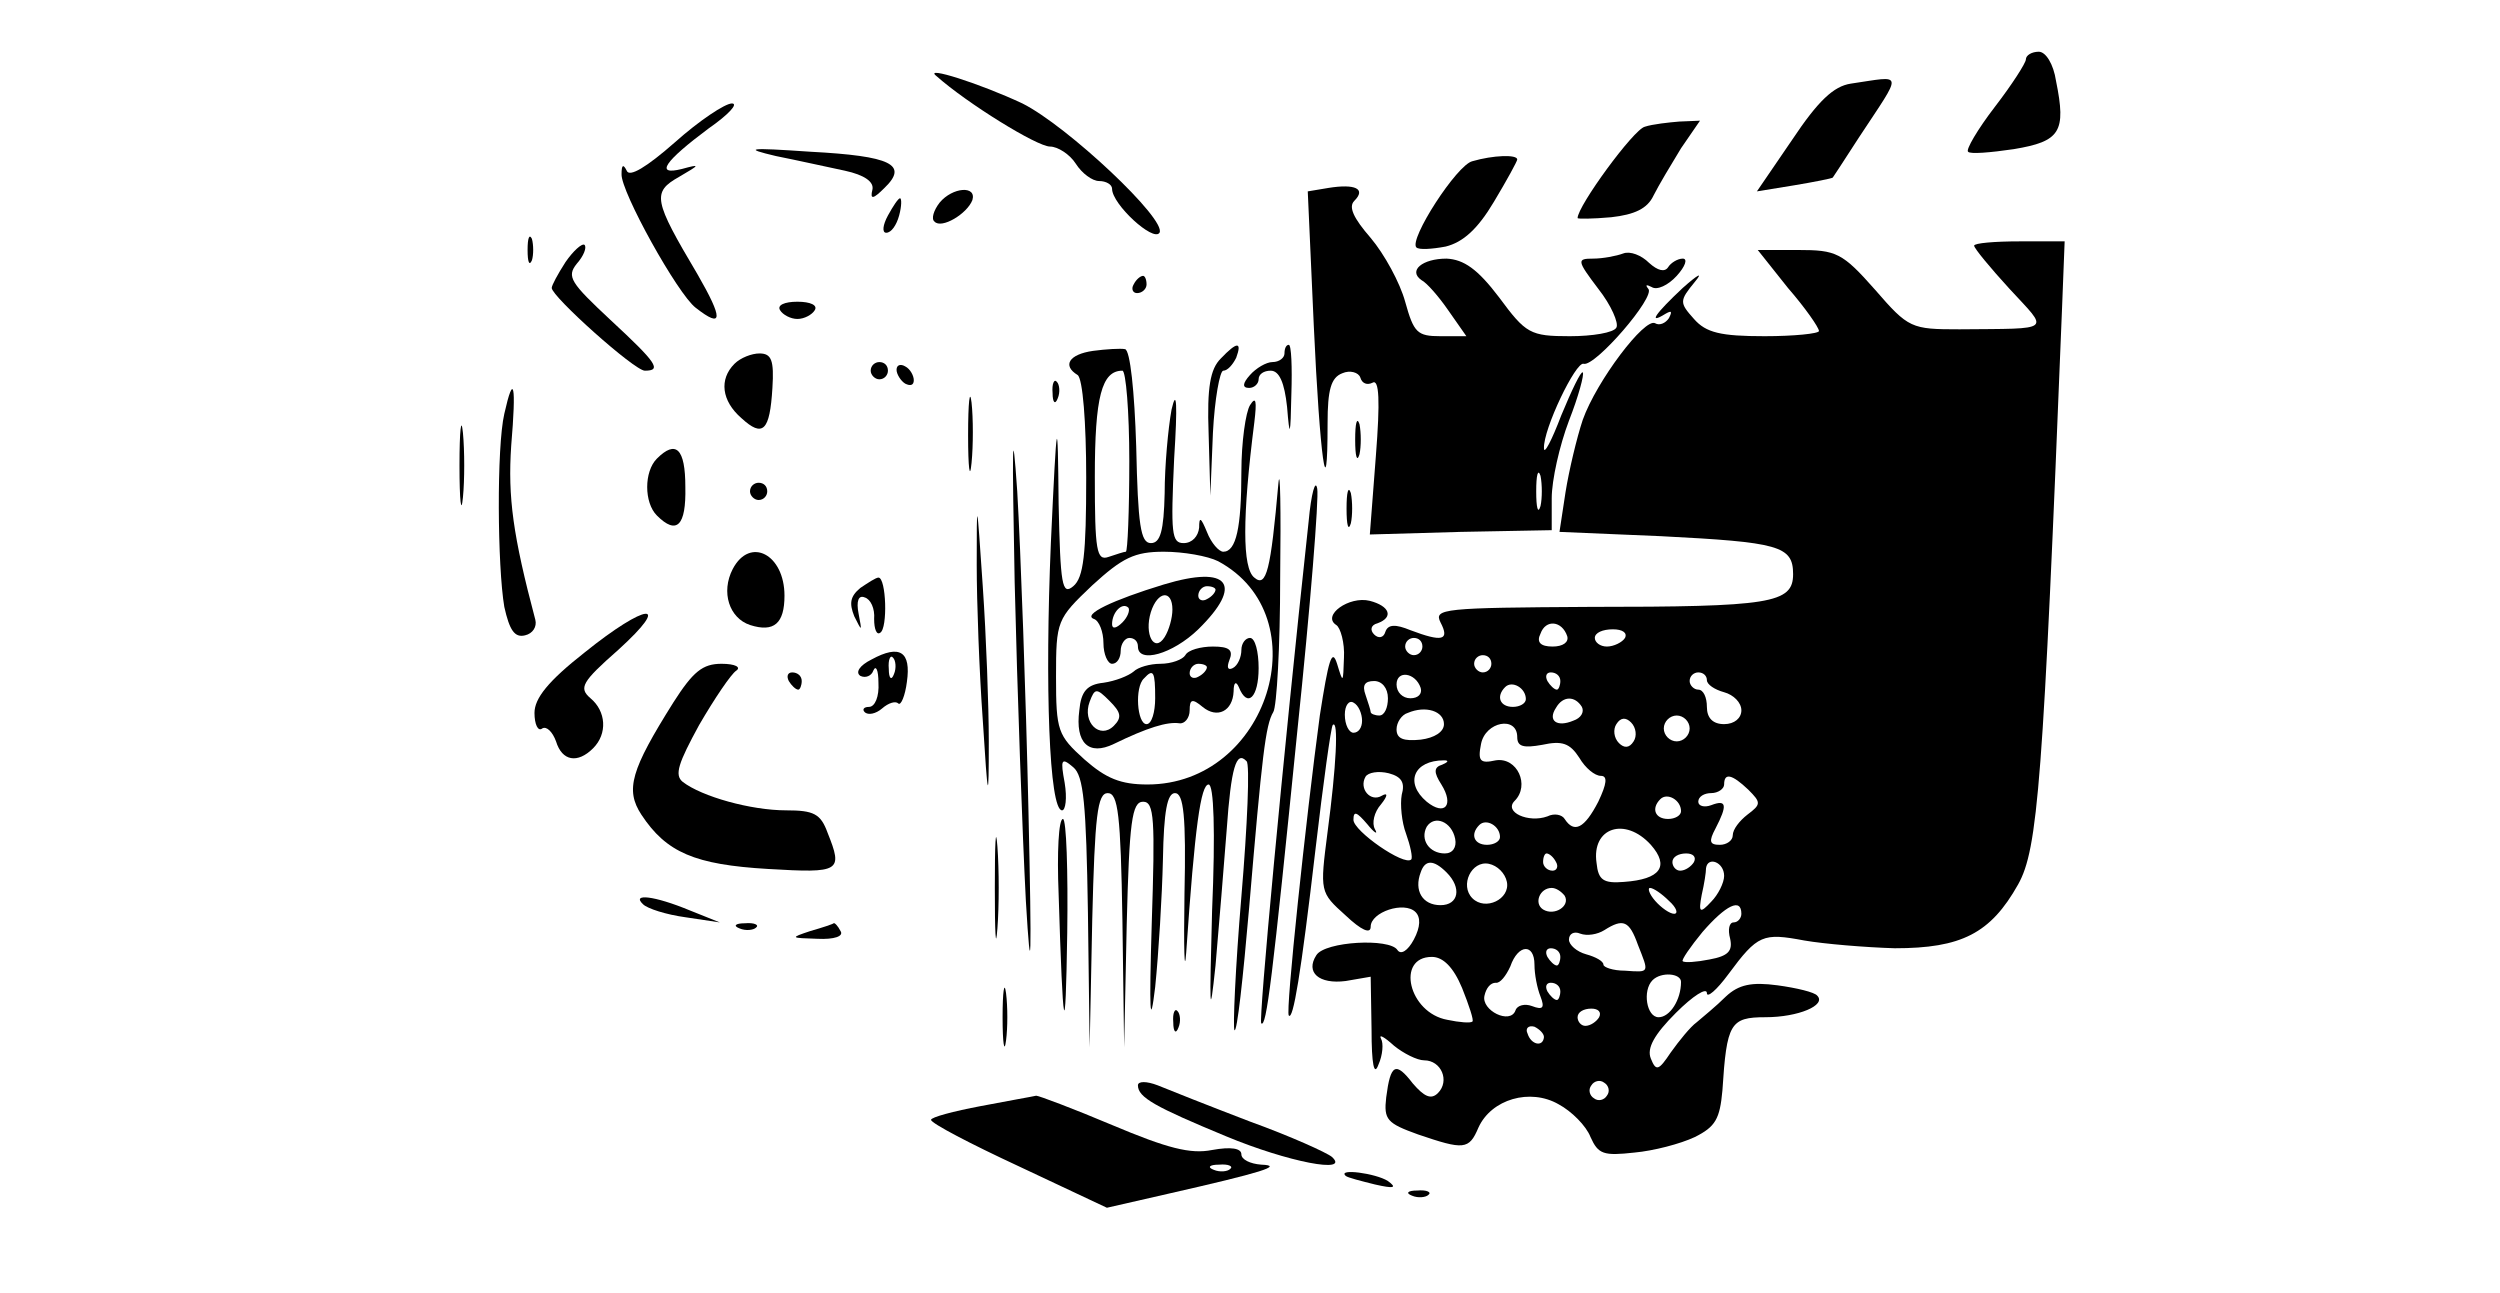 <?xml version="1.0" standalone="no"?>
<!DOCTYPE svg PUBLIC "-//W3C//DTD SVG 20010904//EN"
 "http://www.w3.org/TR/2001/REC-SVG-20010904/DTD/svg10.dtd">
<svg version="1.0" xmlns="http://www.w3.org/2000/svg"
 width="290pt" height="150pt" viewBox="0 0 290 150"
 preserveAspectRatio="xMidYMid meet">

<g transform="translate(0,150) scale(0.1,-0.1)"
fill="#000000" stroke="none">
<path d="M2350 1431 c0 -4 -16 -29 -36 -55 -20 -26 -34 -50 -31 -52 2 -3 26
-1 53 3 54 9 61 20 49 79 -3 20 -12 34 -20 34 -8 0 -15 -4 -15 -9z"/>
<path d="M1086 1412 c36 -32 117 -82 132 -82 9 0 23 -9 30 -20 7 -11 19 -20
27 -20 8 0 15 -4 15 -9 0 -18 48 -62 55 -51 9 15 -107 124 -159 150 -49 23
-115 44 -100 32z"/>
<path d="M2147 1403 c-20 -3 -38 -20 -68 -65 l-41 -60 43 7 c24 4 44 8 45 9 0
0 14 21 30 46 52 79 53 72 -9 63z"/>
<path d="M783 1335 c-33 -29 -53 -41 -56 -33 -4 8 -6 7 -6 -4 -1 -20 65 -139
86 -155 32 -25 32 -13 2 39 -51 86 -53 95 -21 113 24 14 25 15 3 9 -32 -8 -20
9 31 47 23 16 35 29 27 29 -8 0 -38 -20 -66 -45z"/>
<path d="M1908 1353 c-13 -3 -78 -92 -78 -106 0 -1 17 -1 39 1 27 3 42 10 49
25 6 12 21 37 32 55 l22 32 -24 -1 c-12 -1 -31 -3 -40 -6z"/>
<path d="M900 1319 c25 -5 61 -13 80 -17 23 -5 34 -13 32 -22 -3 -12 1 -11 14
2 28 27 8 37 -86 42 -73 5 -78 4 -40 -5z"/>
<path d="M1708 1313 c-18 -4 -74 -91 -65 -100 3 -3 18 -2 34 1 20 5 37 20 56
52 15 25 27 47 27 49 0 6 -28 5 -52 -2z"/>
<path d="M1541 1282 l-24 -4 7 -156 c7 -152 16 -218 16 -113 0 39 4 53 17 58
9 4 19 1 21 -5 2 -7 8 -9 14 -6 8 5 9 -21 4 -85 l-7 -91 105 3 106 2 0 37 c0
21 9 61 20 90 11 28 18 54 16 56 -2 2 -13 -21 -25 -50 -11 -29 -20 -46 -20
-38 -1 22 37 101 46 98 13 -4 84 78 75 87 -4 5 -2 5 4 2 6 -4 19 2 29 13 10
11 13 20 7 20 -6 0 -14 -5 -17 -10 -4 -6 -12 -4 -22 5 -9 9 -22 14 -30 11 -8
-3 -24 -6 -35 -6 -19 0 -19 -2 6 -35 15 -19 24 -40 21 -45 -3 -6 -28 -10 -54
-10 -46 0 -51 3 -82 45 -25 33 -41 44 -61 45 -28 0 -45 -14 -29 -25 6 -3 20
-19 31 -35 l21 -30 -30 0 c-27 0 -31 4 -41 40 -6 22 -24 55 -40 74 -20 23 -26
36 -19 43 14 14 1 20 -30 15z m246 -369 c-3 -10 -5 -2 -5 17 0 19 2 27 5 18 2
-10 2 -26 0 -35z"/>
<path d="M1090 1265 c-7 -9 -10 -19 -6 -22 8 -9 38 9 44 25 5 17 -23 15 -38
-3z"/>
<path d="M1030 1250 c-6 -11 -7 -20 -2 -20 6 0 12 9 15 20 3 11 3 20 1 20 -2
0 -8 -9 -14 -20z"/>
<path d="M612 1210 c0 -14 2 -19 5 -12 2 6 2 18 0 25 -3 6 -5 1 -5 -13z"/>
<path d="M656 1196 c-9 -14 -16 -27 -16 -30 0 -10 96 -96 108 -96 20 0 14 9
-40 59 -46 43 -51 50 -39 65 8 9 12 19 9 22 -3 2 -13 -7 -22 -20z"/>
<path d="M2290 1215 c0 -3 19 -26 41 -50 46 -50 52 -46 -58 -47 -56 0 -59 1
-98 46 -38 43 -45 46 -89 46 l-47 0 35 -44 c20 -23 36 -46 36 -50 0 -3 -29 -6
-63 -6 -51 0 -68 4 -82 20 -17 19 -17 21 1 43 10 12 4 9 -14 -7 -32 -30 -41
-43 -20 -30 7 4 8 3 4 -5 -4 -6 -11 -9 -16 -6 -12 7 -68 -67 -84 -112 -7 -21
-16 -59 -20 -84 l-7 -46 118 -5 c136 -7 153 -11 153 -44 0 -34 -26 -38 -236
-38 -170 -1 -181 -2 -173 -18 11 -21 2 -23 -35 -9 -17 7 -26 7 -29 -2 -2 -7
-8 -8 -13 -3 -5 5 -4 11 4 13 19 7 14 20 -9 26 -24 6 -56 -17 -39 -28 5 -3 10
-21 9 -38 -1 -30 -1 -30 -8 -7 -6 19 -10 4 -20 -60 -16 -119 -40 -344 -36
-348 5 -6 14 47 31 193 9 77 18 142 20 144 7 7 4 -49 -6 -124 -9 -70 -9 -70
21 -97 18 -17 29 -22 29 -13 0 17 39 30 52 17 6 -6 6 -17 -2 -32 -7 -13 -15
-18 -19 -12 -9 14 -84 10 -94 -6 -13 -20 3 -34 34 -30 l29 5 1 -61 c0 -41 3
-55 8 -41 5 11 6 25 3 30 -3 6 4 2 15 -8 11 -9 27 -17 35 -17 20 0 30 -24 16
-38 -8 -8 -16 -4 -29 11 -20 26 -26 23 -31 -16 -3 -26 1 -30 37 -43 53 -18 59
-18 70 8 15 33 60 46 93 27 15 -8 32 -25 37 -38 9 -20 15 -22 51 -18 22 2 53
10 70 18 24 12 29 21 32 54 5 78 9 85 50 85 38 0 71 14 60 25 -3 4 -24 9 -46
12 -30 4 -45 1 -60 -13 -11 -11 -27 -24 -34 -30 -7 -5 -20 -21 -30 -35 -14
-21 -17 -22 -23 -7 -5 12 4 28 29 53 20 20 36 30 36 23 0 -6 11 3 25 22 34 46
40 48 88 39 23 -4 71 -8 105 -9 77 0 111 17 143 74 23 41 29 118 51 669 l3 77
-52 0 c-29 0 -53 -2 -53 -5z m-472 -453 c2 -7 -5 -12 -17 -12 -14 0 -19 5 -14
15 6 17 25 15 31 -3z m67 -2 c-3 -5 -13 -10 -21 -10 -8 0 -14 5 -14 10 0 6 9
10 21 10 11 0 17 -4 14 -10z m-235 -10 c0 -5 -4 -10 -10 -10 -5 0 -10 5 -10
10 0 6 5 10 10 10 6 0 10 -4 10 -10z m80 -20 c0 -5 -4 -10 -10 -10 -5 0 -10 5
-10 10 0 6 5 10 10 10 6 0 10 -4 10 -10z m-82 -28 c2 -7 -3 -12 -12 -12 -9 0
-16 7 -16 16 0 17 22 14 28 -4z m162 8 c0 -5 -2 -10 -4 -10 -3 0 -8 5 -11 10
-3 6 -1 10 4 10 6 0 11 -4 11 -10z m170 1 c0 -5 9 -11 20 -14 11 -3 20 -12 20
-21 0 -9 -8 -16 -20 -16 -13 0 -20 7 -20 20 0 11 -4 20 -10 20 -5 0 -10 5 -10
10 0 6 5 10 10 10 6 0 10 -4 10 -9z m-370 -21 c0 -11 -4 -20 -10 -20 -5 0 -10
2 -10 4 0 2 -3 11 -6 20 -4 11 -1 16 10 16 9 0 16 -8 16 -20z m160 -1 c0 -5
-7 -9 -15 -9 -15 0 -20 12 -9 23 8 8 24 -1 24 -14z m-190 -25 c0 -8 -4 -14
-10 -14 -5 0 -10 9 -10 21 0 11 5 17 10 14 6 -3 10 -13 10 -21z m255 16 c3 -6
-1 -13 -10 -16 -19 -8 -30 0 -20 15 8 14 22 14 30 1z m-160 -20 c0 -9 -11 -16
-27 -18 -20 -2 -28 1 -28 12 0 8 6 17 13 19 21 9 42 2 42 -13z m220 -20 c-5
-8 -11 -8 -17 -2 -6 6 -7 16 -3 22 5 8 11 8 17 2 6 -6 7 -16 3 -22z m65 15 c0
-8 -7 -15 -15 -15 -8 0 -15 7 -15 15 0 8 7 15 15 15 8 0 15 -7 15 -15z m-200
-10 c0 -11 7 -13 29 -9 23 5 32 2 43 -15 7 -12 18 -21 25 -21 8 0 7 -9 -3 -30
-16 -31 -28 -37 -39 -20 -3 5 -12 7 -20 3 -22 -8 -51 5 -38 18 18 18 3 51 -22
47 -18 -4 -21 -1 -17 19 5 26 42 33 42 8z m-87 -32 c-10 -3 -10 -9 -1 -23 15
-24 4 -37 -17 -20 -26 22 -15 48 20 48 6 0 5 -2 -2 -5z m-47 -35 c-2 -11 0
-32 5 -45 5 -14 8 -28 6 -30 -8 -8 -67 33 -67 46 0 11 4 9 16 -5 8 -10 13 -13
9 -6 -4 7 -1 20 7 29 8 10 8 14 1 10 -13 -8 -27 8 -19 22 3 5 15 7 27 4 15 -4
19 -11 15 -25z m402 6 c15 -15 15 -17 -1 -29 -9 -7 -17 -17 -17 -24 0 -6 -7
-11 -15 -11 -12 0 -13 4 -5 19 14 27 13 34 -5 27 -8 -3 -15 -1 -15 4 0 6 7 10
15 10 8 0 15 5 15 10 0 14 9 12 28 -6z m-78 -25 c0 -5 -7 -9 -15 -9 -15 0 -20
12 -9 23 8 8 24 -1 24 -14z m-262 -32 c2 -10 -3 -17 -12 -17 -18 0 -29 16 -21
31 9 14 29 6 33 -14z m52 2 c0 -5 -7 -9 -15 -9 -15 0 -20 12 -9 23 8 8 24 -1
24 -14z m175 -9 c22 -25 11 -40 -31 -43 -24 -2 -30 2 -32 22 -6 41 33 54 63
21z m-110 -20 c3 -5 1 -10 -4 -10 -6 0 -11 5 -11 10 0 6 2 10 4 10 3 0 8 -4
11 -10z m160 0 c-3 -5 -10 -10 -16 -10 -5 0 -9 5 -9 10 0 6 7 10 16 10 8 0 12
-4 9 -10z m-287 -12 c18 -18 14 -38 -7 -38 -21 0 -31 17 -23 38 5 15 15 15 30
0z m70 -11 c4 -20 -25 -34 -40 -19 -15 15 -1 44 19 40 10 -2 19 -11 21 -21z
m252 7 c0 -8 -7 -22 -15 -30 -13 -14 -15 -13 -11 8 3 13 5 26 5 31 2 14 21 7
21 -9z m-185 -23 c7 -12 -12 -24 -25 -16 -11 7 -4 25 10 25 5 0 11 -4 15 -9z
m121 -6 c9 -8 11 -15 6 -15 -5 0 -15 7 -22 15 -7 8 -9 15 -6 15 4 0 14 -7 22
-15z m84 -15 c0 -5 -4 -10 -9 -10 -5 0 -7 -8 -4 -19 3 -14 -2 -20 -24 -24 -15
-3 -29 -4 -31 -2 -2 1 9 17 23 34 27 31 45 40 45 21z m-120 -36 c13 -33 14
-32 -15 -30 -14 0 -25 4 -25 7 0 4 -9 9 -20 12 -11 3 -20 11 -20 17 0 7 6 10
13 7 8 -3 20 -1 28 4 22 14 29 11 39 -17z m-120 -23 c0 -11 3 -27 7 -37 5 -13
3 -16 -10 -11 -8 3 -17 1 -19 -5 -6 -17 -40 0 -36 17 2 9 7 15 13 15 5 -1 12
8 17 19 9 26 28 27 28 2z m30 9 c0 -5 -2 -10 -4 -10 -3 0 -8 5 -11 10 -3 6 -1
10 4 10 6 0 11 -4 11 -10z m-114 -36 c8 -20 14 -38 12 -39 -2 -2 -15 -1 -29 2
-45 8 -60 73 -18 73 13 0 25 -12 35 -36z m254 7 c0 -21 -13 -41 -26 -41 -14 0
-19 31 -7 43 10 10 33 8 33 -2z m-140 -11 c0 -5 -2 -10 -4 -10 -3 0 -8 5 -11
10 -3 6 -1 10 4 10 6 0 11 -4 11 -10z m45 -30 c-3 -5 -10 -10 -16 -10 -5 0 -9
5 -9 10 0 6 7 10 16 10 8 0 12 -4 9 -10z m-64 -23 c-1 -12 -15 -9 -19 4 -3 6
1 10 8 8 6 -3 11 -8 11 -12z m73 -68 c-3 -5 -10 -7 -15 -3 -5 3 -7 10 -3 15 3
5 10 7 15 3 5 -3 7 -10 3 -15z"/>
<path d="M1315 1170 c-3 -5 -1 -10 4 -10 6 0 11 5 11 10 0 6 -2 10 -4 10 -3 0
-8 -4 -11 -10z"/>
<path d="M905 1140 c3 -5 12 -10 20 -10 8 0 17 5 20 10 4 6 -5 10 -20 10 -15
0 -24 -4 -20 -10z"/>
<path d="M1268 1093 c-28 -4 -36 -17 -18 -28 6 -4 10 -55 10 -119 0 -89 -3
-116 -15 -126 -13 -11 -15 1 -17 96 -1 107 -2 106 -9 -46 -7 -166 -2 -310 13
-310 4 0 6 14 3 32 -5 27 -4 30 10 18 12 -10 15 -42 17 -169 l2 -156 3 148 c3
121 6 147 18 147 12 0 15 -25 17 -147 l2 -148 3 143 c3 119 6 142 19 142 13 0
14 -20 10 -142 -3 -102 -2 -123 4 -73 4 39 8 105 9 148 1 56 5 77 14 77 10 0
13 -27 11 -117 -1 -65 0 -95 2 -68 10 147 17 195 26 195 6 0 8 -53 4 -147 -3
-114 -3 -129 4 -63 4 47 10 118 13 158 5 71 11 92 23 79 4 -3 1 -74 -6 -157
-7 -83 -10 -153 -8 -155 3 -3 10 61 17 142 15 177 19 212 28 227 4 6 8 76 8
156 1 80 0 129 -2 110 -9 -102 -14 -122 -28 -110 -14 11 -14 70 0 180 3 25 2
31 -5 20 -5 -8 -10 -43 -10 -77 0 -65 -6 -93 -21 -93 -5 0 -14 10 -19 23 -7
17 -9 18 -9 5 -1 -10 -8 -18 -18 -18 -14 0 -15 11 -11 98 4 63 3 83 -3 57 -4
-22 -8 -66 -8 -97 -1 -44 -5 -58 -16 -58 -12 0 -15 21 -17 112 -2 64 -7 112
-13 113 -5 1 -22 0 -37 -2z m42 -128 c0 -58 -2 -105 -4 -105 -2 0 -11 -3 -20
-6 -14 -5 -16 7 -16 93 0 93 8 123 32 123 4 0 8 -47 8 -105z m103 -116 c119
-64 58 -259 -82 -259 -31 0 -48 7 -73 29 -31 28 -33 33 -33 96 0 65 1 67 42
106 35 32 49 39 83 39 23 0 51 -5 63 -11z"/>
<path d="M1350 822 c-59 -18 -95 -35 -81 -40 6 -2 11 -15 11 -28 0 -13 5 -24
10 -24 6 0 10 7 10 15 0 8 5 15 10 15 6 0 10 -4 10 -10 0 -20 40 -9 70 20 53
52 36 75 -40 52z m60 -6 c0 -3 -4 -8 -10 -11 -5 -3 -10 -1 -10 4 0 6 5 11 10
11 6 0 10 -2 10 -4z m-50 -23 c0 -10 -4 -24 -9 -32 -12 -19 -24 3 -16 29 8 25
25 26 25 3z m-58 -15 c-7 -7 -12 -8 -12 -2 0 14 12 26 19 19 2 -3 -1 -11 -7
-17z"/>
<path d="M1440 746 c0 -8 -4 -18 -10 -21 -6 -3 -7 1 -4 9 5 12 0 16 -19 16
-14 0 -29 -4 -32 -10 -3 -5 -16 -10 -29 -10 -12 0 -26 -4 -31 -9 -6 -5 -21
-11 -35 -13 -19 -2 -26 -10 -28 -32 -5 -38 11 -53 40 -39 39 19 62 26 76 24 6
-1 12 6 12 15 0 13 3 14 15 4 17 -14 35 -5 36 18 0 11 3 12 6 5 10 -25 23 -12
23 22 0 19 -4 35 -10 35 -5 0 -10 -6 -10 -14z m-40 -20 c0 -3 -4 -8 -10 -11
-5 -3 -10 -1 -10 4 0 6 5 11 10 11 6 0 10 -2 10 -4z m-60 -36 c0 -16 -4 -30
-10 -30 -11 0 -14 43 -3 53 11 12 13 8 13 -23z m-48 -32 c-16 -16 -37 4 -28
28 6 16 8 16 23 1 13 -13 15 -19 5 -29z"/>
<path d="M1416 1084 c-12 -12 -16 -33 -14 -87 l2 -72 3 73 c2 39 8 72 12 72 5
0 11 7 15 15 7 19 1 19 -18 -1z"/>
<path d="M1490 1090 c0 -5 -6 -10 -14 -10 -7 0 -19 -7 -26 -15 -9 -10 -9 -15
-1 -15 6 0 11 5 11 10 0 6 6 10 14 10 10 0 16 -14 19 -42 3 -37 4 -35 5 15 1
31 0 57 -3 57 -3 0 -5 -4 -5 -10z"/>
<path d="M852 1078 c-18 -18 -15 -43 8 -63 25 -23 33 -15 36 35 2 32 -1 40
-15 40 -9 0 -22 -5 -29 -12z"/>
<path d="M1010 1070 c0 -5 5 -10 10 -10 6 0 10 5 10 10 0 6 -4 10 -10 10 -5 0
-10 -4 -10 -10z"/>
<path d="M1040 1071 c0 -5 5 -13 10 -16 6 -3 10 -2 10 4 0 5 -4 13 -10 16 -5
3 -10 2 -10 -4z"/>
<path d="M1123 995 c0 -38 2 -53 4 -32 2 20 2 52 0 70 -2 17 -4 1 -4 -38z"/>
<path d="M1221 1044 c0 -11 3 -14 6 -6 3 7 2 16 -1 19 -3 4 -6 -2 -5 -13z"/>
<path d="M585 1020 c-9 -39 -8 -177 0 -224 6 -27 12 -36 24 -33 9 2 14 10 12
18 -26 98 -32 142 -28 202 6 71 3 86 -8 37z"/>
<path d="M1177 825 c3 -126 9 -293 13 -370 6 -101 7 -72 3 105 -3 135 -9 301
-13 370 -6 87 -6 55 -3 -105z"/>
<path d="M533 960 c0 -41 2 -58 4 -37 2 20 2 54 0 75 -2 20 -4 3 -4 -38z"/>
<path d="M1572 990 c0 -19 2 -27 5 -17 2 9 2 25 0 35 -3 9 -5 1 -5 -18z"/>
<path d="M762 968 c-15 -15 -15 -51 0 -66 23 -23 34 -12 33 33 0 45 -11 55
-33 33z"/>
<path d="M1518 895 c-31 -286 -58 -578 -55 -582 6 -6 13 51 42 340 15 143 25
269 23 280 -2 12 -7 -5 -10 -38z"/>
<path d="M870 930 c0 -5 5 -10 10 -10 6 0 10 5 10 10 0 6 -4 10 -10 10 -5 0
-10 -4 -10 -10z"/>
<path d="M1562 910 c0 -19 2 -27 5 -17 2 9 2 25 0 35 -3 9 -5 1 -5 -18z"/>
<path d="M1133 845 c0 -44 3 -125 7 -180 6 -96 7 -97 7 -25 0 41 -3 122 -7
180 -7 103 -7 104 -7 25z"/>
<path d="M850 840 c-14 -27 -4 -57 20 -65 28 -9 40 2 40 34 0 48 -40 69 -60
31z"/>
<path d="M998 818 c-12 -10 -13 -18 -7 -33 9 -18 9 -18 5 3 -3 15 0 22 7 19 7
-2 12 -13 11 -25 0 -12 3 -19 7 -16 9 5 7 64 -2 64 -3 0 -12 -6 -21 -12z"/>
<path d="M678 743 c-42 -33 -58 -53 -58 -70 0 -13 4 -22 9 -18 5 3 12 -4 16
-15 7 -23 25 -26 43 -8 17 17 15 43 -3 58 -14 12 -10 19 32 56 64 58 33 55
-39 -3z"/>
<path d="M1011 735 c-14 -7 -19 -15 -13 -19 6 -3 13 0 15 6 3 7 6 1 6 -14 1
-16 -4 -28 -11 -28 -6 0 -8 -3 -5 -6 4 -4 13 -2 20 4 8 7 16 9 19 6 3 -3 8 9
10 25 5 35 -8 44 -41 26z m26 -17 c-3 -8 -6 -5 -6 6 -1 11 2 17 5 13 3 -3 4
-12 1 -19z"/>
<path d="M781 685 c-49 -78 -56 -101 -37 -130 29 -44 62 -58 147 -63 84 -5 87
-3 69 42 -8 22 -16 26 -48 26 -41 0 -98 16 -120 33 -10 8 -5 22 19 66 18 31
37 59 43 63 6 4 -1 8 -17 8 -22 0 -33 -9 -56 -45z"/>
<path d="M915 710 c3 -5 8 -10 11 -10 2 0 4 5 4 10 0 6 -5 10 -11 10 -5 0 -7
-4 -4 -10z"/>
<path d="M1154 470 c0 -52 1 -74 3 -47 2 26 2 68 0 95 -2 26 -3 4 -3 -48z"/>
<path d="M1228 463 c5 -163 8 -179 10 -45 1 72 -1 132 -5 132 -5 0 -7 -39 -5
-87z"/>
<path d="M746 451 c5 -5 27 -12 49 -15 l40 -6 -35 14 c-41 17 -68 20 -54 7z"/>
<path d="M858 423 c7 -3 16 -2 19 1 4 3 -2 6 -13 5 -11 0 -14 -3 -6 -6z"/>
<path d="M940 420 c-24 -8 -23 -8 8 -9 20 -1 31 3 27 9 -3 6 -7 10 -8 9 -1 -1
-13 -5 -27 -9z"/>
<path d="M1163 320 c0 -30 2 -43 4 -27 2 15 2 39 0 55 -2 15 -4 2 -4 -28z"/>
<path d="M1361 314 c0 -11 3 -14 6 -6 3 7 2 16 -1 19 -3 4 -6 -2 -5 -13z"/>
<path d="M1320 241 c0 -14 20 -25 102 -59 72 -30 145 -44 123 -24 -6 5 -48 24
-95 41 -47 18 -95 37 -107 42 -13 5 -23 5 -23 0z"/>
<path d="M1138 217 c-32 -6 -58 -13 -58 -16 0 -4 46 -28 102 -54 l102 -48 70
16 c110 25 136 33 109 34 -13 1 -23 6 -23 12 0 7 -12 9 -34 5 -25 -5 -52 2
-116 29 -45 19 -85 34 -88 34 -4 -1 -33 -6 -64 -12z m289 -73 c-3 -3 -12 -4
-19 -1 -8 3 -5 6 6 6 11 1 17 -2 13 -5z"/>
<path d="M1561 136 c2 -2 18 -6 34 -10 22 -5 26 -4 15 4 -14 9 -59 15 -49 6z"/>
<path d="M1638 113 c7 -3 16 -2 19 1 4 3 -2 6 -13 5 -11 0 -14 -3 -6 -6z"/>
</g>
</svg>
